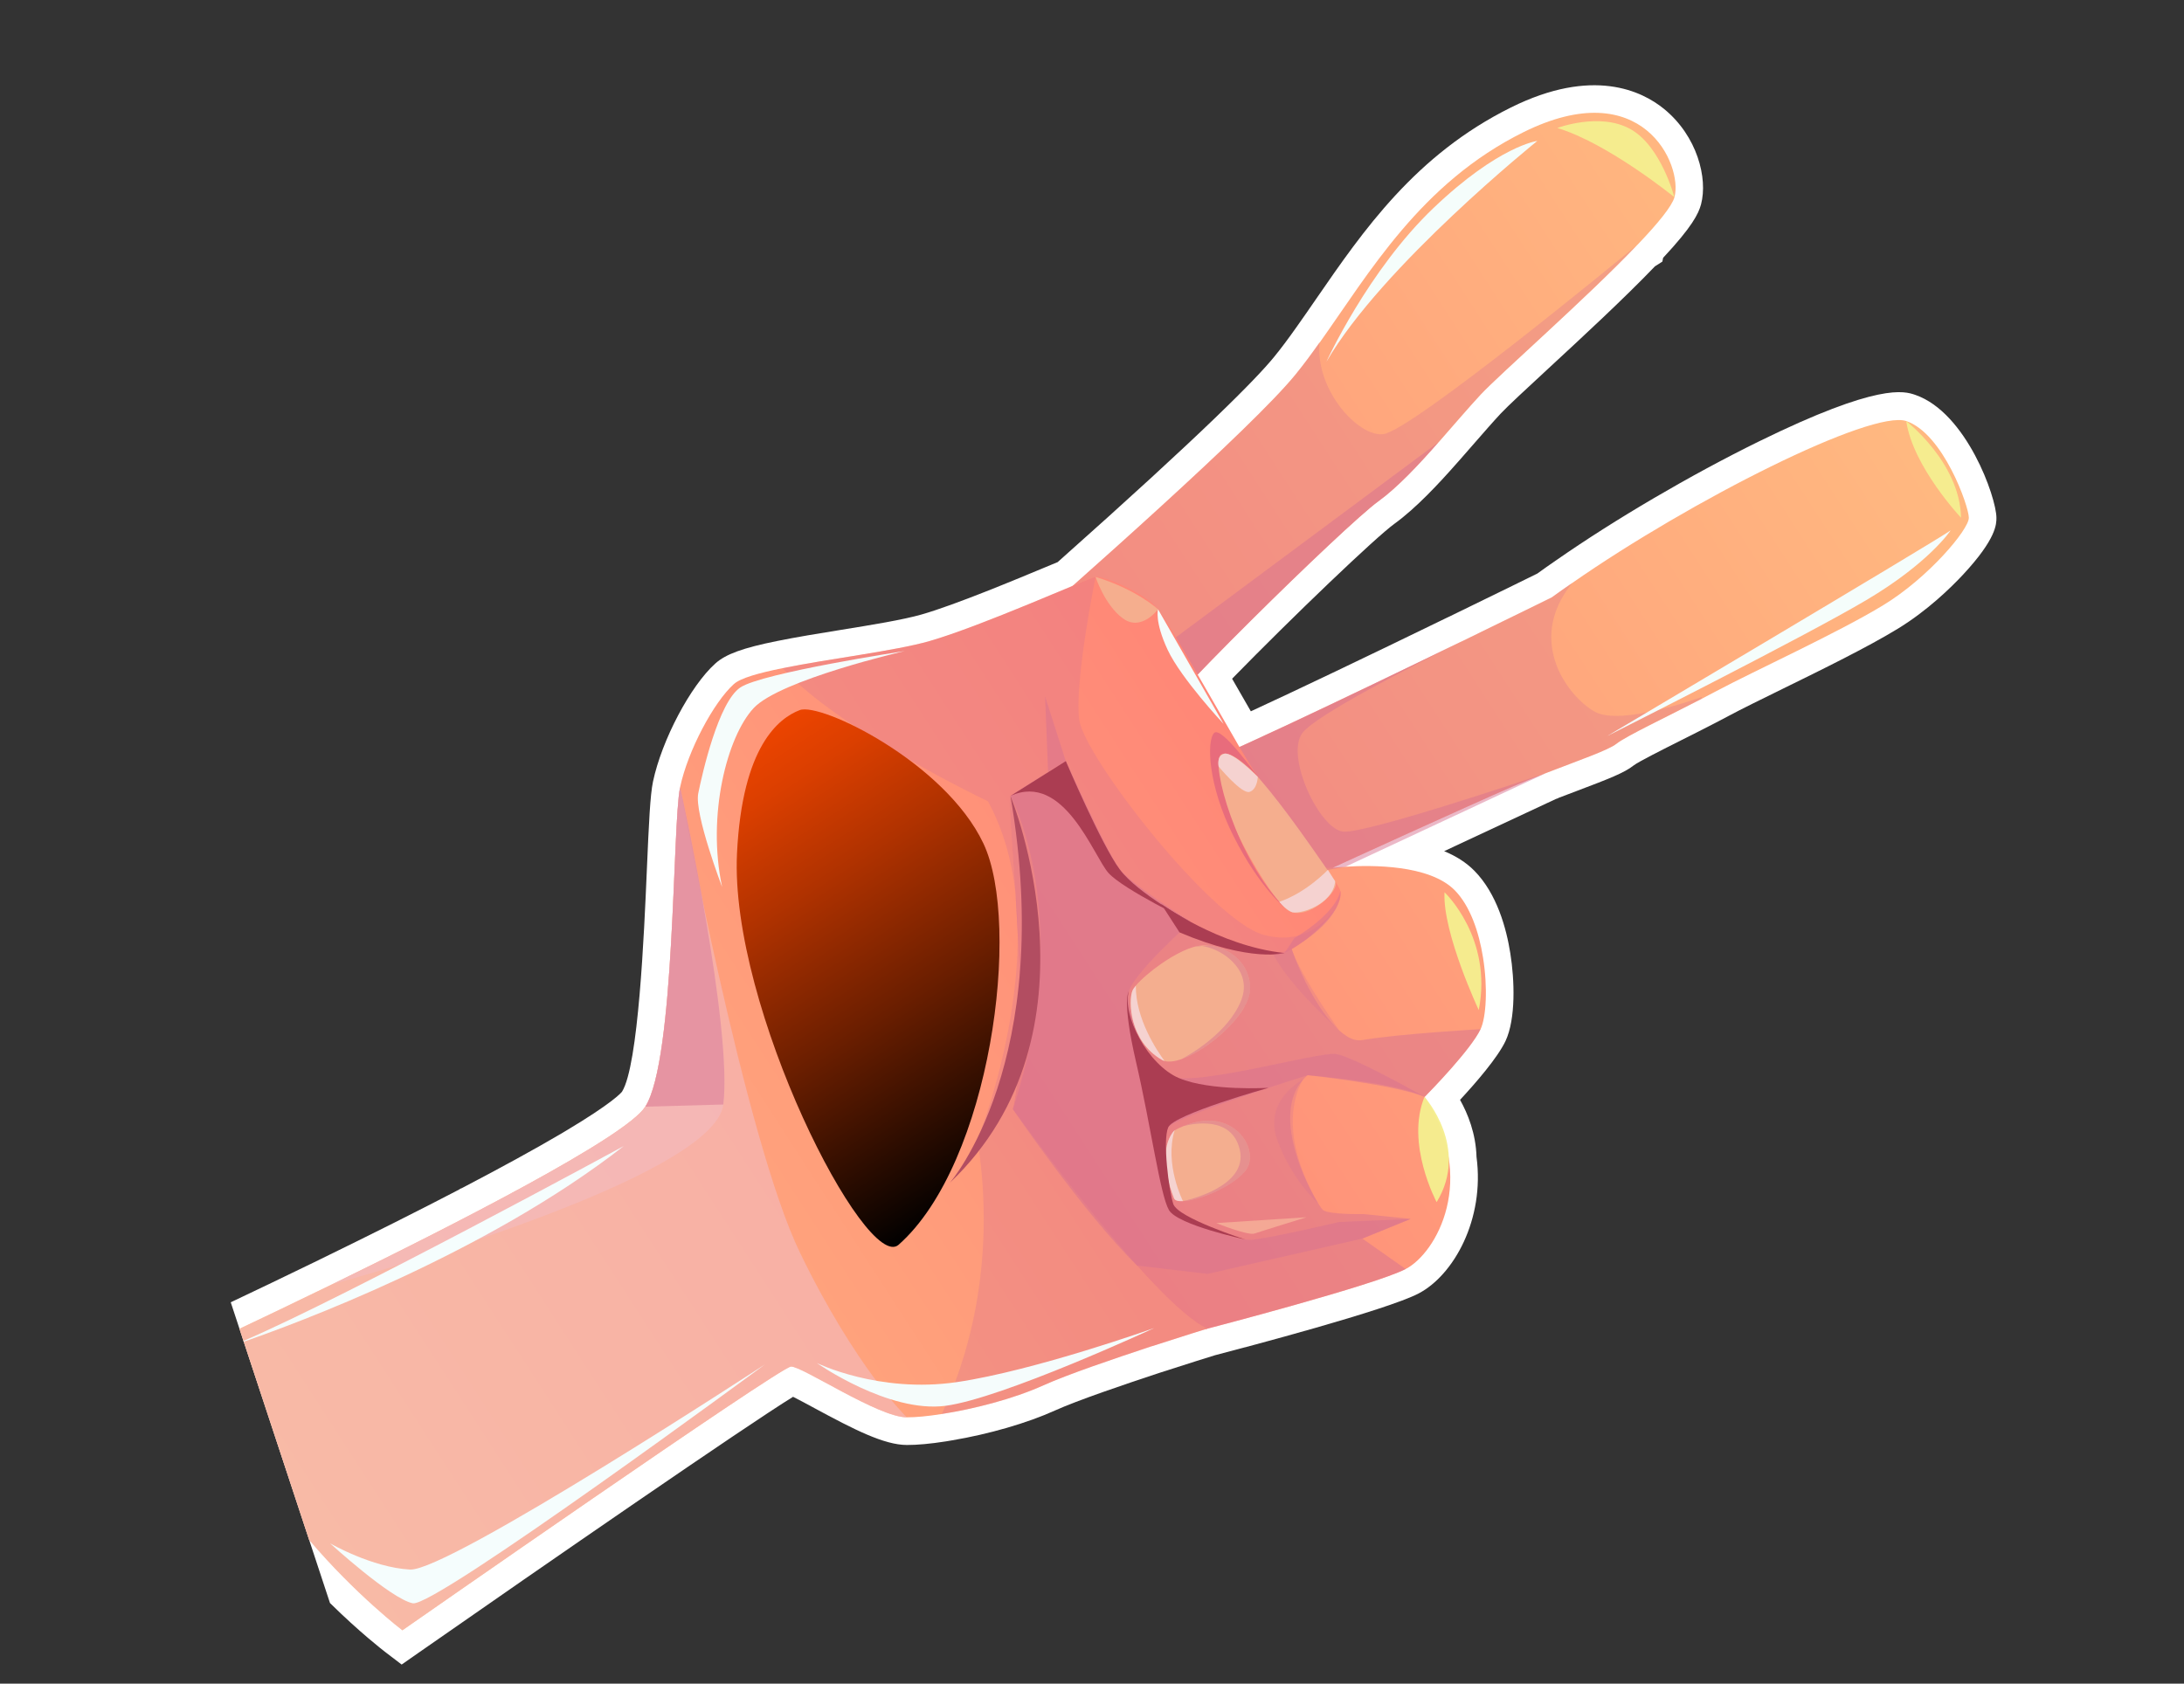<svg width="428" height="330" viewBox="0 0 428 330" fill="none" xmlns="http://www.w3.org/2000/svg">
<rect x="0" y="0" width="428" height="330" fill="#333333" stroke="none"/>
<path d="M45.219 255.257C49.32 253.317 55.433 250.399 62.448 246.984L62.758 246.827C72.868 241.901 82.02 237.303 89.958 233.168L90.221 232.992L90.482 232.893L90.704 232.778C98.382 228.763 104.819 225.232 109.864 222.263L110.737 221.743C119.952 216.258 121.695 214.234 121.897 213.977C125.123 208.828 126.23 182.931 126.765 170.473C127.162 161.224 127.415 155.861 127.964 153.22L127.975 153.169C129.709 145.029 135.3 134.442 140.173 130.061C142.19 128.227 145.587 126.991 152.268 125.647C156.05 124.877 160.459 124.16 164.725 123.47C170.73 122.5 176.936 121.497 180.635 120.434C187.137 118.569 198.877 113.678 205.895 110.748L207.271 110.178C236.19 84.463 246.281 74.139 249.659 69.992C251.004 68.353 252.421 66.458 254.153 64.008C255.427 62.215 256.698 60.375 258.041 58.422C267.115 45.265 277.394 30.337 296.097 21.066C312.131 13.105 321.768 17.822 326.091 21.34C332.612 26.655 334.707 34.931 333.356 40.049C332.856 41.908 331.581 44.48 325.921 50.535L325.775 51.273L324.32 52.203C318.293 58.488 310.081 66.081 303.455 72.208C299.185 76.158 295.495 79.568 294.095 81.061C292.587 82.679 290.798 84.731 288.91 86.897C287.959 87.99 286.98 89.119 285.979 90.248L285.58 90.694C282.048 94.708 277.545 99.567 273.293 102.644C269.575 105.325 253.491 120.713 241.456 133.031C241.76 133.559 242.068 134.099 242.386 134.65C243.251 136.154 244.167 137.75 245.128 139.421C254.298 135.187 267.451 128.908 283.589 121.056L283.85 120.936C283.957 120.887 284.06 120.846 284.152 120.795L284.263 120.738C284.849 120.442 285.379 120.186 285.851 119.961C286.215 119.78 286.545 119.623 286.823 119.491L287.047 119.383C287.437 119.179 287.727 119.042 287.881 118.971C294.697 115.656 299.822 113.139 301.266 112.423C302.463 111.557 303.698 110.685 304.929 109.842C316.476 101.798 331.322 93.095 344.64 86.55C368.199 74.979 373.182 76.668 375.328 77.395C385.368 80.851 391.216 97.46 391.241 101.468C391.245 102.702 391.259 105.58 384.704 112.627C382.434 115.063 377.745 119.69 371.862 123.264C365.972 126.86 357.102 131.214 349.271 135.054C345.197 137.054 341.351 138.937 338.763 140.324L338.467 140.483C337.618 140.934 336.753 141.397 335.886 141.833C333.739 142.945 331.543 144.052 329.421 145.114C325.918 146.877 321.119 149.287 320.143 150.033C318.354 151.463 315.296 152.65 309.102 154.993C307.924 155.437 306.685 155.907 305.424 156.391L305.283 156.479L304.919 156.599L283.01 166.833C285.263 167.763 287.31 169.02 288.956 170.697C293.363 175.192 295.207 181.961 295.975 186.837C296.817 192.058 297.08 199.689 295.04 204.044C293.461 207.351 289.241 212.22 286.127 215.577C287.657 218.31 289.227 222.197 289.354 226.766C290.987 238.979 284.889 249.939 277.995 253.532C271.782 256.79 243.941 264.118 238.096 265.636C237.347 265.87 232.884 267.247 227.442 269.015L227.011 269.157C220.346 271.356 211.205 274.454 206.752 276.463C201.278 278.938 193.809 281.102 186.56 282.318L185.376 282.518C182.396 282.988 179.745 283.235 177.706 283.224C173.27 283.213 167.398 280.218 159.582 275.987C158.259 275.27 156.621 274.382 155.418 273.782C146.31 279.382 106.735 306.708 81.961 323.993L78.713 326.26L75.563 323.856C75.041 323.455 70.488 319.944 64.666 314.201L45.217 255.251L45.219 255.257Z" fill="white"/>
<path d="M258.575 67.16C257.011 69.376 255.458 71.48 253.862 73.434C245.386 83.847 211.695 113.649 194.512 128.663C188.364 134.024 184.333 137.499 184.333 137.499C184.333 137.499 153.656 175.877 152.549 188.544C151.862 196.42 180.717 223.449 205.02 242.042C219.744 253.297 232.791 261.458 236.618 260.428C236.618 260.428 269.455 251.889 275.477 248.734C281.527 245.584 289.622 231.137 279.176 215.001L279.277 214.914C280.275 213.901 288.238 205.741 290.154 201.715C291.248 199.38 291.582 193.6 290.634 187.704C289.835 182.654 288.093 177.56 285.097 174.504C280.124 169.451 268.762 169.546 263.683 169.883C262.289 169.967 261.383 170.054 261.163 170.092C262.391 169.51 287.87 157.88 296.226 154.262C298.358 153.334 300.551 152.467 302.711 151.624C302.767 151.585 302.814 151.583 302.865 151.573C302.921 151.534 302.97 151.539 302.991 151.518C303.058 151.496 303.093 151.478 303.093 151.478C309.46 149.015 315.23 147.023 316.77 145.791C318.6 144.319 326.449 140.616 333.413 137.007C334.377 136.512 335.318 136.01 336.236 135.523C343.711 131.533 360.242 124.003 369.054 118.623C377.856 113.274 385.84 103.81 385.836 101.482C385.823 99.184 380.812 85.011 373.596 82.536C366.774 80.224 331.509 97.965 308.061 114.3C306.696 115.236 305.376 116.163 304.11 117.086C304.11 117.086 298.419 119.899 290.225 123.88C290.225 123.88 289.964 124 289.51 124.239C289.192 124.392 288.748 124.6 288.232 124.859C287.788 125.066 287.289 125.313 286.739 125.59C286.507 125.715 286.256 125.825 285.993 125.939C265.44 135.937 234.403 150.842 231.578 151.016C227.312 151.275 223.204 147.973 224.214 144.327C225.202 140.695 263.543 103.005 270.153 98.236C273.874 95.54 278.051 91.081 281.923 86.668L281.942 86.662C284.957 83.236 287.821 79.866 290.161 77.353C293.974 73.26 310.885 58.474 320.818 48.045C320.857 48.018 320.9 47.963 320.935 47.945C320.939 47.916 320.962 47.902 320.978 47.89L321.017 47.863C321.044 47.82 321.06 47.808 321.06 47.808C324.929 43.758 327.68 40.378 328.155 38.63C329.813 32.332 321.898 14.322 298.544 25.914C278.422 35.893 268.366 53.445 258.614 67.153L258.575 67.16Z" fill="url(#paint0_linear_4105_394)"/>
<g style="mix-blend-mode:multiply" opacity="0.5">
<path d="M230.452 124.893L183.845 152.065L194.806 226.239L205.012 242.038C219.735 253.293 232.782 261.454 236.609 260.424C236.609 260.424 269.446 251.885 275.468 248.73L266.99 242.764L276.45 238.912L267.231 237.965C267.231 237.965 260.363 238.1 259.254 237.161C258.145 236.222 247.522 218.225 256.256 210.747C256.256 210.747 273.429 212.096 279.169 215.004L279.27 214.916C280.268 213.903 288.231 205.744 290.147 201.717C290.147 201.717 274.244 202.62 266.909 203.865C259.59 205.098 247.983 179.127 251.816 172.009L263.676 169.885L302.861 151.582C302.814 151.584 302.762 151.594 302.707 151.632C298.873 152.931 267.566 163.438 263.213 162.996C258.581 162.495 251.854 148.254 255.224 143.686C257.831 140.162 277.258 130.289 285.974 125.945C265.421 135.943 234.384 150.848 231.559 151.022C227.294 151.282 223.185 147.979 224.195 144.333C225.183 140.701 263.525 103.011 270.134 98.242C273.855 95.546 278.032 91.087 281.904 86.675L230.466 124.895L230.452 124.893Z" fill="#D87290"/>
</g>
<g style="mix-blend-mode:multiply" opacity="0.31">
<path d="M258.574 67.159C257.01 69.376 255.457 71.48 253.862 73.434C245.385 83.846 211.695 113.649 194.511 128.662L219.389 172.891C219.389 172.891 268.757 169.533 263.674 169.878C262.28 169.962 261.374 170.05 261.154 170.088C262.382 169.505 287.861 157.875 296.217 154.258C298.349 153.329 300.542 152.462 302.702 151.62C302.758 151.581 302.805 151.579 302.856 151.569C302.912 151.53 302.961 151.534 302.982 151.514C303.049 151.492 303.084 151.473 303.084 151.473C309.451 149.011 315.221 147.018 316.761 145.786C318.591 144.315 326.44 140.612 333.404 137.003L333.555 136.591C333.555 136.591 317.758 142.411 312.544 139.507C307.36 136.607 299.059 125.815 307.874 114.566C307.945 114.468 307.992 114.384 308.046 114.298C306.681 115.233 305.361 116.161 304.095 117.084C304.095 117.084 298.404 119.897 290.21 123.878C290.21 123.878 289.949 123.998 289.495 124.237C289.176 124.389 288.733 124.597 288.217 124.856C287.773 125.064 287.274 125.311 286.724 125.588C286.491 125.712 286.241 125.822 285.978 125.937C265.425 135.934 234.388 150.839 231.563 151.013C227.297 151.273 223.189 147.97 224.199 144.324C225.186 140.693 263.528 103.003 270.138 98.234C273.858 95.537 278.036 91.079 281.908 86.666L281.926 86.66C284.942 83.234 287.806 79.864 290.146 77.35C293.959 73.258 310.869 58.471 320.803 48.043C317.128 51.045 276.65 84.371 271.101 85.088C266.209 85.726 257.743 76.443 258.593 67.153L258.574 67.159Z" fill="#D87290"/>
</g>
<path d="M46.933 260.45C51.074 258.489 57.574 255.396 65.117 251.718L65.135 251.712C88.776 240.183 122.643 222.924 126.454 216.92C132.355 207.644 131.75 161.65 133.272 154.338L133.276 154.309C134.81 147.096 139.875 137.625 143.81 134.086C145.118 132.896 148.749 131.896 153.347 130.967C162.439 129.108 175.395 127.593 182.127 125.659C192.275 122.755 213.22 113.365 214.688 113.072C216.172 112.767 224.569 116.294 226.924 119.417C229.286 122.538 234.506 131.922 243.028 146.657C251.539 161.376 261.657 171.425 262.655 174.593C262.845 175.254 262.72 176.074 262.323 176.963L262.329 176.982L262.317 176.986L262.315 177.021C262.288 177.064 262.241 177.148 262.183 177.263C260.542 180.611 255.606 184.924 251.729 186.797C246.682 189.221 223.84 176.464 219.406 170.372C214.973 164.287 208.86 149.174 208.86 149.174C208.86 149.174 198.998 155.201 198.017 155.995C197.61 156.335 198.303 164.398 198.978 174.83C199.001 174.898 198.98 174.96 199.002 175.027C199.167 177.678 199.316 180.47 199.451 183.322C200.081 195.914 200.289 209.69 198.474 217.399C198.474 217.399 226.097 255.764 236.607 260.417C236.607 260.417 231.807 261.892 225.756 263.861L225.709 263.863C218.375 266.289 209.229 269.395 204.507 271.52C198.534 274.222 190.678 276.206 184.542 277.151L184.523 277.157C181.831 277.588 179.459 277.81 177.721 277.803C172.095 277.788 157.218 267.765 155.012 267.85C152.803 267.965 78.861 319.544 78.861 319.544C78.861 319.544 69.742 312.588 60.588 301.817L46.937 260.442L46.933 260.45Z" fill="url(#paint1_linear_4105_394)"/>
<g style="mix-blend-mode:multiply" opacity="0.31">
<path d="M262.338 176.966L262.333 176.994L262.352 176.988L262.344 176.964L262.338 176.966Z" fill="#D87290"/>
</g>
<g style="mix-blend-mode:multiply" opacity="0.31">
<path d="M198.471 217.414C200.292 209.703 200.078 195.928 199.448 183.336C199.446 203.971 191.559 223.376 191.559 223.376C195.516 248.722 189.011 267.739 184.543 277.157C190.679 276.212 198.537 274.234 204.508 271.526C209.222 269.397 218.376 266.295 225.71 263.869L225.757 263.867C231.808 261.898 236.608 260.424 236.608 260.424C226.092 255.772 198.476 217.406 198.476 217.406L198.471 217.414Z" fill="#D87290"/>
</g>
<g style="mix-blend-mode:multiply" opacity="0.31">
<path d="M199.452 183.328C199.457 180.567 199.315 177.799 199.004 175.033C199.168 177.684 199.317 180.476 199.452 183.328Z" fill="#D87290"/>
</g>
<g style="mix-blend-mode:multiply" opacity="0.31">
<path d="M153.361 130.969C164.648 143.317 193.606 157.054 193.606 157.054C196.594 162.53 198.249 168.623 198.983 174.842C198.307 164.41 197.616 156.353 198.021 156.007C199.002 155.213 208.864 149.186 208.864 149.186C208.864 149.186 214.975 164.293 219.41 170.384C223.842 176.47 246.678 189.228 251.733 186.809C255.616 184.934 260.544 180.617 262.187 177.275C261.284 178.802 256.647 185.762 247.56 183.207C237.385 180.335 212.503 148.415 211.498 141.083C210.499 133.77 214.698 113.082 214.698 113.082C213.23 113.375 192.284 122.758 182.138 125.669C175.406 127.603 162.446 129.126 153.357 130.977L153.361 130.969Z" fill="#D87290"/>
</g>
<g style="mix-blend-mode:multiply" opacity="0.5">
<path d="M208.87 149.184L204.801 136.477L205.391 151.247L208.87 149.184Z" fill="#D87290"/>
</g>
<g style="mix-blend-mode:multiply" opacity="0.5">
<path d="M208.87 149.184L198.027 156.006C198.027 156.006 210.901 179.544 198.478 217.412C198.478 217.412 212.359 237.811 222.826 248.066L236.666 249.688L267.004 242.766L276.464 238.914L262.434 239.513C262.434 239.513 249.703 242.518 245.524 242.975C241.346 243.438 231.619 238.779 229.952 236.002C228.284 233.226 227.672 223.046 228.95 220.978C230.228 218.911 256.274 210.741 256.274 210.741C256.274 210.741 273.136 212.555 279.188 214.998C279.188 214.998 265.251 207.103 261.809 206.586C258.369 206.075 233.463 213.335 228.862 210.837C224.261 208.339 220.81 198.378 221.125 194.818C221.439 191.258 233.404 180.713 233.404 180.713C233.404 180.713 221.806 173.406 219.434 170.377C217.062 167.348 208.888 149.178 208.888 149.178L208.87 149.184Z" fill="#D87290"/>
</g>
<g style="mix-blend-mode:soft-light" opacity="0.97">
<path d="M261.643 172.728C262.839 174.492 256.271 180.545 252.622 178.552C248.975 176.566 237.413 156.55 238.413 149.437C239.413 142.325 248.423 153.279 261.641 172.722L261.643 172.728Z" fill="#F5AF8F"/>
</g>
<path d="M251.861 177.984C251.861 177.984 246.854 174.049 241.755 163.935C236.647 153.817 236.471 145.167 237.924 143.67C239.383 142.171 246.492 152.27 246.492 152.27C246.492 152.27 241.185 146.391 239.221 147.995C237.257 149.6 242.254 168.449 251.863 177.99L251.861 177.984Z" fill="#E86C7C"/>
<g style="mix-blend-mode:soft-light" opacity="0.97">
<path d="M260.217 170.5C260.217 170.5 256.054 174.941 250.705 176.76C250.705 176.76 251.698 178.051 253.021 178.728C254.344 179.405 261.222 177.436 261.648 172.726L260.224 170.498L260.217 170.5Z" fill="#F5D3D2"/>
</g>
<g style="mix-blend-mode:soft-light" opacity="0.97">
<path d="M246.489 152.264C246.489 152.264 246.422 154.711 244.88 155.212C243.338 155.714 238.814 150.24 238.814 150.24C238.814 150.24 238.316 148.13 239.952 147.727C241.588 147.324 246.483 152.266 246.483 152.266L246.489 152.264Z" fill="#F5D3D2"/>
</g>
<g style="mix-blend-mode:soft-light" opacity="0.97">
<path d="M230.2 221.535C230.2 221.535 226.22 224.918 230.079 234.874C230.258 235.313 230.893 235.479 231.825 235.425C234.758 235.29 240.431 233.064 243.313 230.289L243.626 229.954C243.786 229.798 243.947 229.643 244.076 229.477C244.103 229.434 244.136 229.41 244.146 229.379C246.031 226.851 244.511 222.264 240.549 220.443C238.372 219.433 235.456 219.269 231.958 220.716C231.94 220.722 231.919 220.743 231.89 220.739C231.348 220.958 230.785 221.219 230.202 221.542L230.2 221.535Z" fill="#F5AF8F"/>
</g>
<g style="mix-blend-mode:soft-light" opacity="0.97">
<path d="M222.595 193.185C222.274 193.578 222.041 193.907 221.929 194.19C221.123 196.157 221.312 204.038 227.678 207.723C227.848 207.824 228.022 207.896 228.219 207.954C229.088 208.207 230.241 208.039 231.514 207.612L231.57 207.573C235.689 206.146 241.228 201.757 243.706 197.633C244.492 196.288 244.98 194.973 244.992 193.808C245.018 188.772 240.886 185.668 236.873 185.346C236.813 185.332 236.762 185.342 236.715 185.344C236.022 185.292 235.332 185.315 234.674 185.43C234.505 185.458 234.343 185.484 234.173 185.547C230.188 186.575 224.592 190.791 222.595 193.185Z" fill="#F5AF8F"/>
</g>
<g style="mix-blend-mode:multiply" opacity="0.5">
<path d="M236.881 185.35L235.554 185.447C239.054 185.788 245.62 189.892 243.264 196.003C240.756 202.479 232.868 206.892 231.576 207.571C237.024 205.678 244.969 198.603 244.998 193.806C245.024 188.77 240.892 185.666 236.879 185.344L236.881 185.35Z" fill="#D87290"/>
</g>
<g style="mix-blend-mode:multiply" opacity="0.5">
<path d="M234.172 185.548L235.553 185.447C235.229 185.397 234.942 185.396 234.681 185.434C234.513 185.463 234.351 185.489 234.18 185.552L234.172 185.548Z" fill="#D87290"/>
</g>
<g style="mix-blend-mode:multiply" opacity="0.5">
<path d="M231.958 220.716C233.645 220.283 241.345 218.589 242.95 225.3C244.72 232.714 232.264 235.328 231.824 235.425C235.031 235.269 241.576 232.645 244.076 229.477C247.142 225.604 241.909 216.573 231.958 220.716Z" fill="#D87290"/>
</g>
<g style="mix-blend-mode:soft-light" opacity="0.97">
<path d="M230.199 221.536C230.199 221.536 226.22 224.919 230.078 234.875C230.257 235.314 230.893 235.48 231.824 235.426C231.824 235.426 228.146 228.19 230.199 221.536Z" fill="#F5D3D2"/>
</g>
<g style="mix-blend-mode:soft-light" opacity="0.97">
<path d="M222.595 193.185C222.274 193.578 222.041 193.908 221.929 194.191C221.123 196.157 221.312 204.039 227.678 207.724C227.848 207.825 228.022 207.897 228.219 207.955C226.82 206.074 222.519 199.747 222.589 193.187L222.595 193.185Z" fill="#F5D3D2"/>
</g>
<path d="M233.385 180.719C233.385 180.719 220.17 174.368 217.241 171.121C214.311 167.873 208.525 151.203 198.026 156.006L208.869 149.184C208.869 149.184 215.834 165.553 219.415 170.383C222.996 175.212 233.385 180.719 233.385 180.719Z" fill="#AB3D52"/>
<path d="M221.219 194.315C221.219 194.315 219.776 195.843 222.653 208.247C225.53 220.652 227.367 234.273 229.089 237.195C230.811 240.117 244.041 242.952 244.041 242.952C244.041 242.952 230.811 238.71 229.931 236.002C229.052 233.294 227.822 223.563 228.929 220.978C230.039 218.399 248.608 213.215 248.608 213.215C248.608 213.215 237.283 213.919 231.088 211.332C224.9 208.743 219.861 198.896 221.213 194.317L221.219 194.315Z" fill="#AB3D52"/>
<path d="M251.731 186.803C251.731 186.803 245.227 188.724 231.146 182.748L227.543 177.168C227.543 177.168 238.918 185.457 251.729 186.797L251.731 186.803Z" fill="#AB3D52"/>
<g style="mix-blend-mode:multiply" opacity="0.6">
<path d="M65.219 251.678C68.582 250.794 139.906 231.196 141.749 216.491C143.581 201.652 133.716 155.707 133.277 154.336C131.755 161.648 132.355 207.644 126.46 216.918C122.649 222.922 88.849 240.138 65.225 251.676L65.219 251.678Z" fill="#F3BAC0"/>
</g>
<g style="mix-blend-mode:multiply" opacity="0.6">
<path d="M46.933 260.45C51.074 258.489 57.574 255.395 65.117 251.718L65.135 251.712C88.776 240.183 122.643 222.924 126.454 216.919C132.355 207.644 131.75 161.65 133.272 154.338C133.272 154.338 145.874 223.012 156.773 245.528C167.672 268.045 177.711 277.813 177.711 277.813C172.085 277.798 157.207 267.775 155.002 267.86C152.792 267.975 78.85 319.554 78.85 319.554C78.85 319.554 69.731 312.598 60.577 301.827L46.927 260.452L46.933 260.45Z" fill="#F3BAC0"/>
</g>
<g style="mix-blend-mode:multiply" opacity="0.5">
<path d="M133.277 154.336C131.755 161.648 132.355 207.644 126.46 216.918L141.749 216.491C143.581 201.652 133.716 155.707 133.277 154.336Z" fill="#D87290"/>
</g>
<path style="mix-blend-mode:screen" d="M176.098 243.982C169.773 249.572 142.958 197.465 144.431 167.254C145.458 146.226 152.629 140.759 156.72 139.184C160.811 137.609 185.196 149.433 192.718 165.318C200.241 181.203 194.181 227.989 176.098 243.982Z" fill="url(#paint2_linear_4105_394)"/>
<path d="M186.151 231.827C186.151 231.827 206.952 207.943 198.021 156.008C198.021 156.008 217.172 202.338 186.151 231.827Z" fill="#B24D61"/>
<g style="mix-blend-mode:soft-light" opacity="0.97">
<path d="M289.794 197.975C289.794 197.975 282.663 182.8 283.085 174.888C283.085 174.888 292.565 183.809 289.794 197.975Z" fill="#F5EE8F"/>
</g>
<g style="mix-blend-mode:soft-light" opacity="0.97">
<path d="M281.539 235.621C281.539 235.621 275.383 224.148 279.161 214.999C279.161 214.999 288.072 224.948 281.539 235.621Z" fill="#F5EE8F"/>
</g>
<g style="mix-blend-mode:soft-light" opacity="0.97">
<path d="M384.305 101.481C384.305 101.481 374.876 91.471 373.57 82.544C373.57 82.544 384.113 90.691 384.305 101.481Z" fill="#F5EE8F"/>
</g>
<g style="mix-blend-mode:soft-light" opacity="0.97">
<path d="M328.115 38.636C328.115 38.636 315.029 28.016 305.19 25.087C305.19 25.087 313.472 21.951 319.498 25.291C325.525 28.63 328.12 38.628 328.12 38.628L328.115 38.636Z" fill="#F5EE8F"/>
</g>
<g style="mix-blend-mode:multiply" opacity="0.3">
<path d="M258.359 235.919C258.359 235.919 253.171 231.353 250.32 223.476C247.466 215.593 255.408 211.572 255.408 211.572C255.408 211.572 249.193 220.166 258.359 235.919Z" fill="#D87290"/>
</g>
<g style="mix-blend-mode:multiply" opacity="0.3">
<path d="M262.416 201.946C262.416 201.946 252.942 193.603 249.512 187.078C249.512 187.078 251.489 186.815 253.106 185.92C253.106 185.92 254.117 190.019 262.418 201.952L262.416 201.946Z" fill="#D87290"/>
</g>
<g style="mix-blend-mode:soft-light" opacity="0.97">
<path d="M256.017 238.591L238.347 239.729C238.347 239.729 244.554 242.23 245.86 241.778C247.172 241.325 256.017 238.591 256.017 238.591Z" fill="#F5A995"/>
</g>
<g style="mix-blend-mode:soft-light" opacity="0.97">
<path d="M141.517 173.864C141.517 173.864 136.027 159.501 136.837 155.497C137.647 151.494 140.798 137.648 145.069 134.756C149.346 131.863 177.311 127.603 177.311 127.603C177.311 127.603 152.87 133.228 147.686 138.797C142.504 144.373 138.494 159.773 141.515 173.858L141.517 173.864Z" fill="#F5FFFF"/>
</g>
<g style="mix-blend-mode:soft-light" opacity="0.97">
<path d="M64.676 302.491C64.676 302.491 76.576 313.386 80.899 314.255C85.223 315.124 149.892 267.443 149.892 267.443C149.892 267.443 87.831 308.041 80.358 307.644C72.89 307.246 64.678 302.497 64.678 302.497L64.676 302.491Z" fill="#F5FFFF"/>
</g>
<g style="mix-blend-mode:soft-light" opacity="0.97">
<path d="M226.187 260.304C226.187 260.304 196.468 274.091 185.282 275.547C174.097 277.004 160.07 267.158 160.07 267.158C160.07 267.158 172.232 273.153 187.526 270.9C202.821 268.648 226.187 260.304 226.187 260.304Z" fill="#F5FFFF"/>
</g>
<g style="mix-blend-mode:soft-light" opacity="0.97">
<path d="M382.264 103.965C382.264 103.965 378.099 110.305 365.734 117.628C353.37 124.952 314.951 144.273 314.951 144.273C314.951 144.273 378.71 106.442 382.258 103.967L382.264 103.965Z" fill="#F5FFFF"/>
</g>
<g style="mix-blend-mode:soft-light" opacity="0.97">
<path d="M301.272 27.622C301.272 27.622 270.825 52.1 259.935 70.911C259.935 70.911 268.102 52.998 280.919 40.772C293.735 28.545 301.272 27.622 301.272 27.622Z" fill="#F5FFFF"/>
</g>
<g style="mix-blend-mode:soft-light" opacity="0.97">
<path d="M47.717 262.828C67.979 254.142 122.231 224.638 122.231 224.638C95.121 245.836 57.283 259.692 47.768 262.982L47.717 262.828Z" fill="#F5FFFF"/>
</g>
<g style="mix-blend-mode:soft-light" opacity="0.97">
<path d="M239.792 141.899C239.792 141.899 231.455 132.984 228.84 127.398C226.226 121.813 226.939 119.419 226.939 119.419L239.792 141.899Z" fill="#F5FFFF"/>
</g>
<g style="mix-blend-mode:soft-light" opacity="0.97">
<path d="M214.701 113.075C214.701 113.075 216.459 118.567 220.065 121.216C223.669 123.859 226.94 119.426 226.94 119.426C226.94 119.426 222.734 115.52 214.703 113.081L214.701 113.075Z" fill="#F5AF8F"/>
</g>
<g style="mix-blend-mode:multiply" opacity="0.5">
<path d="M251.731 186.804L253.664 183.864C253.664 183.864 261.67 179.31 262.669 174.596C262.669 174.596 263.957 180.072 251.731 186.804Z" fill="#D87290"/>
</g>
<defs>
<linearGradient id="paint0_linear_4105_394" x1="167.828" y1="214.284" x2="375.18" y2="80.301" gradientUnits="userSpaceOnUse">
<stop stop-color="#FF8777"/>
<stop offset="0.98" stop-color="#FFB880"/>
</linearGradient>
<linearGradient id="paint1_linear_4105_394" x1="50.518" y1="287.69" x2="252.014" y2="157.492" gradientUnits="userSpaceOnUse">
<stop offset="0.02" stop-color="#FFB880"/>
<stop offset="1" stop-color="#FF8777"/>
</linearGradient>
<linearGradient id="paint2_linear_4105_394" x1="198.663" y1="229.629" x2="145.038" y2="146.639" gradientUnits="userSpaceOnUse">
<stop/>
<stop offset="0.04" stop-color="#0B0300"/>
<stop offset="0.4" stop-color="#6A1E00"/>
<stop offset="0.69" stop-color="#B03200"/>
<stop offset="0.89" stop-color="#DB3F00"/>
<stop offset="1" stop-color="#EC4400"/>
</linearGradient>
</defs>
</svg>

